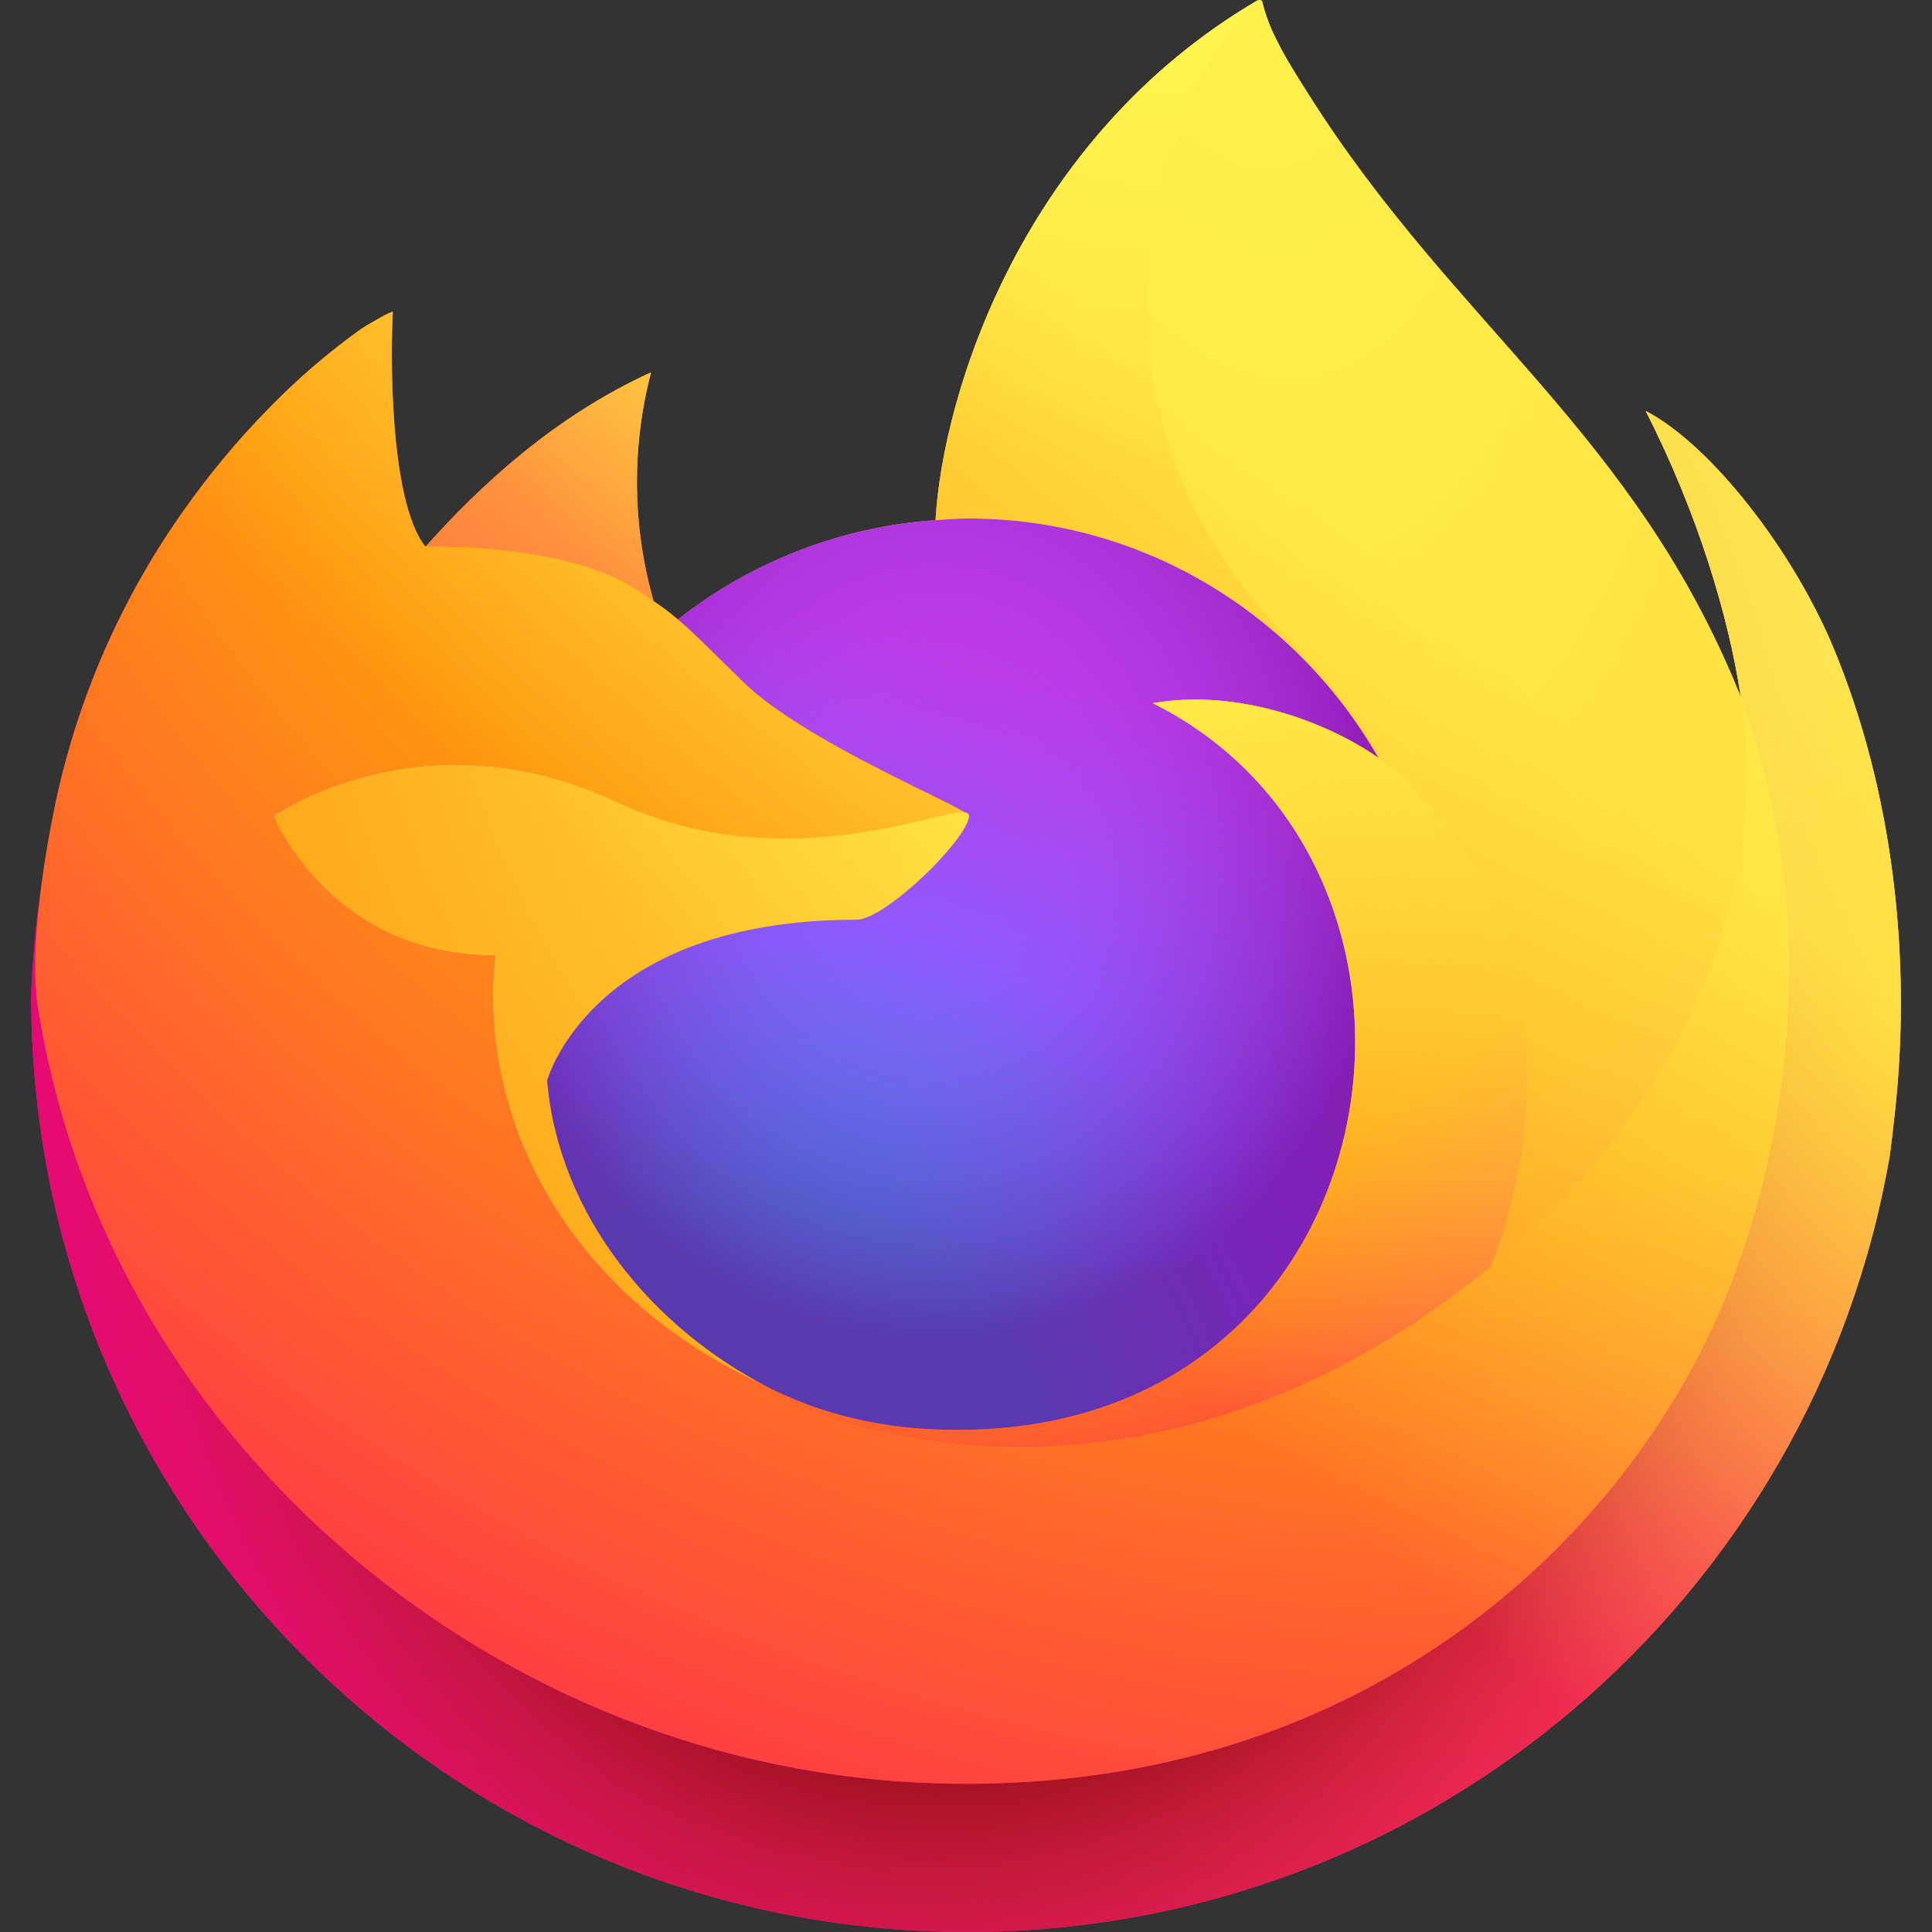 <?xml version="1.0" encoding="UTF-8" standalone="no"?><!DOCTYPE svg PUBLIC "-//W3C//DTD SVG 1.1//EN" "http://www.w3.org/Graphics/SVG/1.1/DTD/svg11.dtd"><svg width="100%" height="100%" viewBox="0 0 24 24" version="1.1" xmlns="http://www.w3.org/2000/svg" xmlns:xlink="http://www.w3.org/1999/xlink" xml:space="preserve" xmlns:serif="http://www.serif.com/" style="fill-rule:evenodd;clip-rule:evenodd;stroke-linejoin:round;stroke-miterlimit:2;"><rect x="0" y="0" width="24" height="24" fill="#333333" stroke="none"/><path d="M22.776,8.049c-0.505,-1.215 -1.529,-2.528 -2.332,-2.943c0.654,1.283 1.032,2.569 1.177,3.53c0,0.001 0.001,0.006 0.002,0.019c-1.315,-3.278 -3.544,-4.599 -5.365,-7.477c-0.092,-0.145 -0.184,-0.291 -0.274,-0.445c-0.045,-0.078 -0.088,-0.159 -0.128,-0.24c-0.075,-0.146 -0.134,-0.301 -0.174,-0.46c0.001,-0.016 -0.011,-0.029 -0.026,-0.031c-0.007,-0.003 -0.015,-0.003 -0.022,-0c-0.002,0 -0.004,0.002 -0.006,0.003c-0.002,0.001 -0.005,0.003 -0.008,0.005c0.001,-0.002 0.004,-0.006 0.005,-0.007c-2.921,1.711 -3.912,4.875 -4.004,6.459c-1.166,0.08 -2.281,0.51 -3.2,1.233c-0.096,-0.081 -0.197,-0.157 -0.301,-0.227c-0.265,-0.927 -0.276,-1.909 -0.033,-2.842c-1.194,0.544 -2.123,1.404 -2.799,2.163l-0.005,-0c-0.461,-0.584 -0.429,-2.51 -0.403,-2.912c-0.005,-0.025 -0.343,0.175 -0.388,0.206c-0.407,0.29 -0.787,0.616 -1.136,0.973c-0.398,0.403 -0.761,0.839 -1.086,1.302c-0,0.001 -0,0.002 -0.001,0.002c0,-0 0.001,-0.001 0.001,-0.002c-0.748,1.06 -1.278,2.257 -1.56,3.523c-0.006,0.025 -0.011,0.051 -0.016,0.077c-0.022,0.102 -0.101,0.614 -0.115,0.726c-0.001,0.008 -0.001,0.016 -0.002,0.025c-0.102,0.53 -0.165,1.066 -0.189,1.604c0,0.02 -0.001,0.04 -0.001,0.06c0,6.421 5.207,11.627 11.629,11.627c5.751,-0 10.527,-4.175 11.462,-9.66c0.02,-0.148 0.035,-0.298 0.053,-0.448c0.231,-1.994 -0.026,-4.09 -0.755,-5.843Zm-13.403,9.102c0.055,0.026 0.106,0.054 0.162,0.079c0.002,0.002 0.005,0.003 0.008,0.005c-0.057,-0.027 -0.114,-0.055 -0.17,-0.084Zm12.251,-8.493l-0.001,-0.012c0,0.005 0.001,0.009 0.002,0.013l-0.001,-0.001Z" style="fill:url(#_Linear1);fill-rule:nonzero;"/><path d="M22.776,8.049c-0.505,-1.215 -1.529,-2.528 -2.332,-2.943c0.654,1.283 1.032,2.569 1.177,3.53c0,-0.003 0.001,0.002 0.002,0.01c0,0.005 0.001,0.009 0.002,0.013c1.097,2.974 0.499,5.999 -0.362,7.847c-1.333,2.86 -4.559,5.791 -9.609,5.648c-5.456,-0.155 -10.262,-4.203 -11.159,-9.505c-0.164,-0.836 -0,-1.261 0.082,-1.94c-0.1,0.524 -0.138,0.675 -0.189,1.605c0,0.02 -0.001,0.039 -0.001,0.059c0,6.421 5.207,11.627 11.629,11.627c5.751,0 10.527,-4.175 11.462,-9.66c0.02,-0.148 0.035,-0.298 0.053,-0.448c0.231,-1.994 -0.026,-4.09 -0.755,-5.843Z" style="fill:url(#_Radial2);fill-rule:nonzero;"/><path d="M22.776,8.049c-0.505,-1.215 -1.529,-2.528 -2.332,-2.943c0.654,1.283 1.032,2.569 1.177,3.53c0,-0.003 0.001,0.002 0.002,0.01c0,0.005 0.001,0.009 0.002,0.013c1.097,2.974 0.499,5.999 -0.362,7.847c-1.333,2.86 -4.559,5.791 -9.609,5.648c-5.456,-0.155 -10.262,-4.203 -11.159,-9.505c-0.164,-0.836 -0,-1.261 0.082,-1.94c-0.1,0.524 -0.138,0.675 -0.189,1.605c0,0.02 -0.001,0.039 -0.001,0.059c0,6.421 5.207,11.627 11.629,11.627c5.751,0 10.527,-4.175 11.462,-9.66c0.02,-0.148 0.035,-0.298 0.053,-0.448c0.231,-1.994 -0.026,-4.09 -0.755,-5.843Z" style="fill:url(#_Radial3);fill-rule:nonzero;"/><path d="M17.125,9.416c0.026,0.018 0.049,0.036 0.073,0.053c-0.292,-0.518 -0.656,-0.992 -1.08,-1.408c-3.615,-3.615 -0.948,-7.837 -0.498,-8.052c0.001,-0.001 0.004,-0.005 0.005,-0.006c-2.921,1.711 -3.912,4.875 -4.003,6.459c0.135,-0.01 0.27,-0.021 0.408,-0.021c2.18,-0 4.079,1.198 5.095,2.975Z" style="fill:url(#_Radial4);fill-rule:nonzero;"/><path d="M12.037,10.138c-0.019,0.289 -1.041,1.286 -1.398,1.286c-3.307,0 -3.843,2.001 -3.843,2.001c0.146,1.684 1.319,3.071 2.739,3.805c0.065,0.033 0.13,0.064 0.196,0.094c0.112,0.049 0.226,0.096 0.341,0.139c0.487,0.173 0.997,0.271 1.513,0.292c5.796,0.272 6.919,-6.929 2.737,-9.02c1.071,-0.186 2.183,0.245 2.803,0.681c-1.016,-1.777 -2.915,-2.975 -5.095,-2.975c-0.138,-0 -0.273,0.011 -0.408,0.021c-1.167,0.08 -2.282,0.51 -3.201,1.233c0.178,0.15 0.378,0.35 0.799,0.766c0.789,0.777 2.813,1.582 2.817,1.677Z" style="fill:url(#_Radial5);fill-rule:nonzero;"/><path d="M12.037,10.138c-0.019,0.289 -1.041,1.286 -1.398,1.286c-3.307,0 -3.843,2.001 -3.843,2.001c0.146,1.684 1.319,3.071 2.739,3.805c0.065,0.033 0.13,0.064 0.196,0.094c0.112,0.049 0.226,0.096 0.341,0.139c0.487,0.173 0.997,0.271 1.513,0.292c5.796,0.272 6.919,-6.929 2.737,-9.02c1.071,-0.186 2.183,0.245 2.803,0.681c-1.016,-1.777 -2.915,-2.975 -5.095,-2.975c-0.138,-0 -0.273,0.011 -0.408,0.021c-1.167,0.08 -2.282,0.51 -3.201,1.233c0.178,0.15 0.378,0.35 0.799,0.766c0.789,0.777 2.813,1.582 2.817,1.677Z" style="fill:url(#_Radial6);fill-rule:nonzero;"/><path d="M7.879,7.308c0.081,0.052 0.161,0.106 0.241,0.16c-0.265,-0.927 -0.276,-1.909 -0.033,-2.842c-1.194,0.544 -2.123,1.404 -2.799,2.163c0.056,-0.002 1.743,-0.032 2.591,0.519Z" style="fill:url(#_Radial7);fill-rule:nonzero;"/><path d="M0.495,12.649c0.897,5.302 5.703,9.35 11.159,9.505c5.05,0.143 8.276,-2.788 9.609,-5.648c0.861,-1.848 1.459,-4.872 0.362,-7.847l-0.001,-0.001l-0.001,-0.012c-0.001,-0.008 -0.002,-0.013 -0.002,-0.01c0,0.001 0.001,0.006 0.002,0.019c0.413,2.693 -0.957,5.302 -3.099,7.067l-0.006,0.015c-4.173,3.398 -8.167,2.05 -8.975,1.498c-0.057,-0.027 -0.114,-0.055 -0.17,-0.084c-2.433,-1.163 -3.438,-3.38 -3.222,-5.281c-2.055,0 -2.755,-1.732 -2.755,-1.732c-0,-0 1.844,-1.315 4.275,-0.172c2.252,1.06 4.366,0.172 4.366,0.172c-0.004,-0.095 -2.028,-0.9 -2.817,-1.677c-0.421,-0.415 -0.622,-0.616 -0.799,-0.766c-0.096,-0.081 -0.197,-0.157 -0.301,-0.227c-0.08,-0.054 -0.16,-0.108 -0.241,-0.16c-0.848,-0.551 -2.535,-0.521 -2.591,-0.52l-0.005,0c-0.461,-0.583 -0.429,-2.51 -0.403,-2.912c-0.005,-0.025 -0.343,0.176 -0.388,0.206c-0.407,0.291 -0.787,0.616 -1.136,0.974c-0.398,0.403 -0.761,0.839 -1.086,1.302c-0,0.001 -0,0.002 -0.001,0.002c0,-0 0.001,-0.001 0.001,-0.002c-0.748,1.06 -1.278,2.257 -1.56,3.523c-0.006,0.025 -0.419,1.831 -0.215,2.768Z" style="fill:url(#_Radial8);fill-rule:nonzero;"/><path d="M16.118,8.061c0.424,0.416 0.788,0.89 1.08,1.408c0.064,0.048 0.123,0.096 0.174,0.143c2.636,2.429 1.255,5.865 1.152,6.109c2.142,-1.764 3.512,-4.373 3.099,-7.066c-1.315,-3.278 -3.544,-4.599 -5.365,-7.477c-0.092,-0.145 -0.184,-0.291 -0.274,-0.445c-0.045,-0.078 -0.088,-0.159 -0.128,-0.24c-0.075,-0.146 -0.134,-0.301 -0.174,-0.46c0.001,-0.016 -0.011,-0.029 -0.026,-0.031c-0.007,-0.003 -0.015,-0.003 -0.022,-0c-0.002,0 -0.004,0.002 -0.006,0.003c-0.002,0.001 -0.005,0.003 -0.008,0.005c-0.45,0.214 -3.117,4.436 0.498,8.051Z" style="fill:url(#_Radial9);fill-rule:nonzero;"/><path d="M17.372,9.612c-0.051,-0.047 -0.11,-0.095 -0.174,-0.143c-0.024,-0.018 -0.047,-0.035 -0.073,-0.053c-0.621,-0.436 -1.732,-0.867 -2.804,-0.681c4.183,2.091 3.06,9.292 -2.736,9.02c-0.516,-0.021 -1.026,-0.119 -1.513,-0.292c-0.115,-0.043 -0.229,-0.09 -0.341,-0.139c-0.066,-0.03 -0.131,-0.06 -0.196,-0.094c0.002,0.002 0.005,0.003 0.008,0.005c0.808,0.551 4.802,1.899 8.975,-1.498l0.006,-0.016c0.103,-0.244 1.484,-3.68 -1.152,-6.109Z" style="fill:url(#_Radial10);fill-rule:nonzero;"/><path d="M6.796,13.425c-0,-0 0.536,-2 3.843,-2c0.358,-0 1.379,-0.998 1.398,-1.287c0.019,-0.289 -2.114,0.888 -4.366,-0.172c-2.431,-1.143 -4.275,0.172 -4.275,0.172c-0,-0 0.7,1.732 2.755,1.732c-0.216,1.901 0.789,4.118 3.222,5.281c0.055,0.026 0.106,0.054 0.162,0.079c-1.42,-0.734 -2.593,-2.121 -2.739,-3.805Z" style="fill:url(#_Radial11);fill-rule:nonzero;"/><path d="M22.776,8.049c-0.505,-1.215 -1.529,-2.528 -2.332,-2.943c0.654,1.283 1.032,2.569 1.177,3.53c0,0.001 0.001,0.006 0.002,0.019c-1.315,-3.278 -3.544,-4.599 -5.365,-7.477c-0.092,-0.145 -0.184,-0.291 -0.274,-0.445c-0.045,-0.078 -0.088,-0.159 -0.128,-0.24c-0.075,-0.146 -0.134,-0.301 -0.174,-0.46c0.001,-0.016 -0.011,-0.029 -0.026,-0.031c-0.007,-0.003 -0.015,-0.003 -0.022,-0c-0.002,0 -0.004,0.002 -0.006,0.003c-0.002,0.001 -0.005,0.003 -0.008,0.005c0.001,-0.002 0.004,-0.006 0.005,-0.007c-2.921,1.711 -3.912,4.875 -4.004,6.459c0.136,-0.01 0.271,-0.021 0.409,-0.021c2.18,0 4.079,1.199 5.095,2.975c-0.621,-0.436 -1.733,-0.867 -2.804,-0.681c4.183,2.091 3.06,9.292 -2.736,9.02c-0.516,-0.021 -1.026,-0.119 -1.513,-0.292c-0.115,-0.043 -0.229,-0.089 -0.341,-0.139c-0.066,-0.03 -0.132,-0.06 -0.196,-0.094c0.002,0.002 0.005,0.004 0.007,0.005c-0.056,-0.027 -0.113,-0.055 -0.169,-0.084c0.054,0.026 0.106,0.054 0.161,0.079c-1.42,-0.734 -2.592,-2.121 -2.739,-3.805c0,-0 0.537,-2 3.844,-2c0.357,-0 1.379,-0.998 1.398,-1.287c-0.004,-0.095 -2.028,-0.9 -2.817,-1.677c-0.422,-0.415 -0.622,-0.616 -0.799,-0.766c-0.096,-0.081 -0.197,-0.157 -0.302,-0.227c-0.265,-0.928 -0.276,-1.909 -0.032,-2.842c-1.195,0.544 -2.124,1.403 -2.799,2.163l-0.006,-0c-0.461,-0.584 -0.428,-2.51 -0.402,-2.913c-0.005,-0.024 -0.344,0.176 -0.388,0.206c-0.407,0.291 -0.787,0.617 -1.137,0.974c-0.397,0.403 -0.76,0.839 -1.085,1.302c-0,0.001 -0,0.002 -0.001,0.002c0,-0 0.001,-0.001 0.001,-0.002c-0.748,1.06 -1.278,2.257 -1.56,3.523c-0.006,0.025 -0.011,0.051 -0.016,0.077c-0.022,0.102 -0.12,0.622 -0.134,0.733c-0.001,0.009 0.001,-0.008 -0,0c-0.09,0.537 -0.147,1.079 -0.172,1.623c0,0.02 -0.001,0.039 -0.001,0.059c0,6.421 5.207,11.627 11.629,11.627c5.751,0 10.527,-4.175 11.462,-9.66c0.02,-0.148 0.035,-0.298 0.053,-0.448c0.231,-1.994 -0.026,-4.09 -0.755,-5.843Zm-1.153,0.597c0,0.005 0.001,0.009 0.002,0.013l-0.001,-0.001l-0.001,-0.012Z" style="fill:url(#_Linear12);fill-rule:nonzero;"/><defs><linearGradient id="_Linear1" x1="0" y1="0" x2="1" y2="0" gradientUnits="userSpaceOnUse" gradientTransform="matrix(-18.081,18.624,-18.624,-18.081,20.652,3.72)"><stop offset="0" style="stop-color:#fff44f;stop-opacity:1"/><stop offset="0.05" style="stop-color:#fff44f;stop-opacity:1"/><stop offset="0.37" style="stop-color:#ff980e;stop-opacity:1"/><stop offset="0.53" style="stop-color:#ff3647;stop-opacity:1"/><stop offset="0.7" style="stop-color:#e31587;stop-opacity:1"/><stop offset="1" style="stop-color:#e31587;stop-opacity:1"/></linearGradient><radialGradient id="_Radial2" cx="0" cy="0" r="1" gradientUnits="userSpaceOnUse" gradientTransform="matrix(23.783,0,0,29.729,20.761,5.106)"><stop offset="0" style="stop-color:#ffbd4f;stop-opacity:1"/><stop offset="0.13" style="stop-color:#ffbd4f;stop-opacity:1"/><stop offset="0.28" style="stop-color:#ff980e;stop-opacity:1"/><stop offset="0.47" style="stop-color:#ff3750;stop-opacity:1"/><stop offset="0.78" style="stop-color:#eb0878;stop-opacity:1"/><stop offset="0.86" style="stop-color:#e50080;stop-opacity:1"/><stop offset="1" style="stop-color:#e50080;stop-opacity:1"/></radialGradient><radialGradient id="_Radial3" cx="0" cy="0" r="1" gradientUnits="userSpaceOnUse" gradientTransform="matrix(24.378,0,0,29.729,11.763,12.664)"><stop offset="0" style="stop-color:#960e18;stop-opacity:1"/><stop offset="0.3" style="stop-color:#960e18;stop-opacity:1"/><stop offset="0.35" style="stop-color:#b11927;stop-opacity:0.74"/><stop offset="0.43" style="stop-color:#db293d;stop-opacity:0.34"/><stop offset="0.5" style="stop-color:#f5334b;stop-opacity:0.09"/><stop offset="0.53" style="stop-color:#ff3750;stop-opacity:0"/><stop offset="1" style="stop-color:#ff3750;stop-opacity:0"/></radialGradient><radialGradient id="_Radial4" cx="0" cy="0" r="1" gradientUnits="userSpaceOnUse" gradientTransform="matrix(13.253,0,0,13.253,14.298,-1.133)"><stop offset="0" style="stop-color:#fff44f;stop-opacity:1"/><stop offset="0.13" style="stop-color:#fff44f;stop-opacity:1"/><stop offset="0.53" style="stop-color:#ff980e;stop-opacity:1"/><stop offset="1" style="stop-color:#ff980e;stop-opacity:1"/></radialGradient><radialGradient id="_Radial5" cx="0" cy="0" r="1" gradientUnits="userSpaceOnUse" gradientTransform="matrix(11.322,0,0,11.322,9.147,18.907)"><stop offset="0" style="stop-color:#3a8ee6;stop-opacity:1"/><stop offset="0.35" style="stop-color:#3a8ee6;stop-opacity:1"/><stop offset="0.67" style="stop-color:#9059ff;stop-opacity:1"/><stop offset="1" style="stop-color:#c139e6;stop-opacity:1"/></radialGradient><radialGradient id="_Radial6" cx="0" cy="0" r="1" gradientUnits="userSpaceOnUse" gradientTransform="matrix(6.012,0,0,6.68,11.63,10.177)"><stop offset="0" style="stop-color:#9059ff;stop-opacity:0"/><stop offset="0.21" style="stop-color:#9059ff;stop-opacity:0"/><stop offset="0.97" style="stop-color:#6e008b;stop-opacity:0.6"/><stop offset="1" style="stop-color:#6e008b;stop-opacity:0.6"/></radialGradient><radialGradient id="_Radial7" cx="0" cy="0" r="1" gradientUnits="userSpaceOnUse" gradientTransform="matrix(8.241,0,0,8.241,11.235,1.784)"><stop offset="0" style="stop-color:#ffe226;stop-opacity:1"/><stop offset="0.1" style="stop-color:#ffe226;stop-opacity:1"/><stop offset="0.79" style="stop-color:#ff7139;stop-opacity:1"/><stop offset="1" style="stop-color:#ff7139;stop-opacity:1"/></radialGradient><radialGradient id="_Radial8" cx="0" cy="0" r="1" gradientUnits="userSpaceOnUse" gradientTransform="matrix(39.207,0,0,39.207,18.735,-3.622)"><stop offset="0" style="stop-color:#fff44f;stop-opacity:1"/><stop offset="0.11" style="stop-color:#fff44f;stop-opacity:1"/><stop offset="0.46" style="stop-color:#ff980e;stop-opacity:1"/><stop offset="0.72" style="stop-color:#ff3647;stop-opacity:1"/><stop offset="0.9" style="stop-color:#e31587;stop-opacity:1"/><stop offset="1" style="stop-color:#e31587;stop-opacity:1"/></radialGradient><radialGradient id="_Radial9" cx="0" cy="0" r="1" gradientUnits="userSpaceOnUse" gradientTransform="matrix(5.732,54.122,-25.828,2.694,15.415,-2.976)"><stop offset="0" style="stop-color:#fff44f;stop-opacity:1"/><stop offset="0.3" style="stop-color:#ff980e;stop-opacity:1"/><stop offset="0.57" style="stop-color:#ff3647;stop-opacity:1"/><stop offset="0.74" style="stop-color:#e31587;stop-opacity:1"/><stop offset="1" style="stop-color:#e31587;stop-opacity:1"/></radialGradient><radialGradient id="_Radial10" cx="0" cy="0" r="1" gradientUnits="userSpaceOnUse" gradientTransform="matrix(22.511,0,0,22.511,11.319,4.748)"><stop offset="0" style="stop-color:#fff44f;stop-opacity:1"/><stop offset="0.14" style="stop-color:#fff44f;stop-opacity:1"/><stop offset="0.48" style="stop-color:#ff980e;stop-opacity:1"/><stop offset="0.66" style="stop-color:#ff3647;stop-opacity:1"/><stop offset="0.9" style="stop-color:#e31587;stop-opacity:1"/><stop offset="1" style="stop-color:#e31587;stop-opacity:1"/></radialGradient><radialGradient id="_Radial11" cx="0" cy="0" r="1" gradientUnits="userSpaceOnUse" gradientTransform="matrix(27.057,0,0,27.057,17.162,6.042)"><stop offset="0" style="stop-color:#fff44f;stop-opacity:1"/><stop offset="0.09" style="stop-color:#fff44f;stop-opacity:1"/><stop offset="0.63" style="stop-color:#ff980e;stop-opacity:1"/><stop offset="1" style="stop-color:#ff980e;stop-opacity:1"/></radialGradient><linearGradient id="_Linear12" x1="0" y1="0" x2="1" y2="0" gradientUnits="userSpaceOnUse" gradientTransform="matrix(-14.4,16.8,-16.8,-14.4,18.968,3.36)"><stop offset="0" style="stop-color:#fff44f;stop-opacity:0.8"/><stop offset="0.17" style="stop-color:#fff44f;stop-opacity:0.8"/><stop offset="0.6" style="stop-color:#fff44f;stop-opacity:0"/><stop offset="1" style="stop-color:#fff44f;stop-opacity:0"/></linearGradient></defs></svg>
